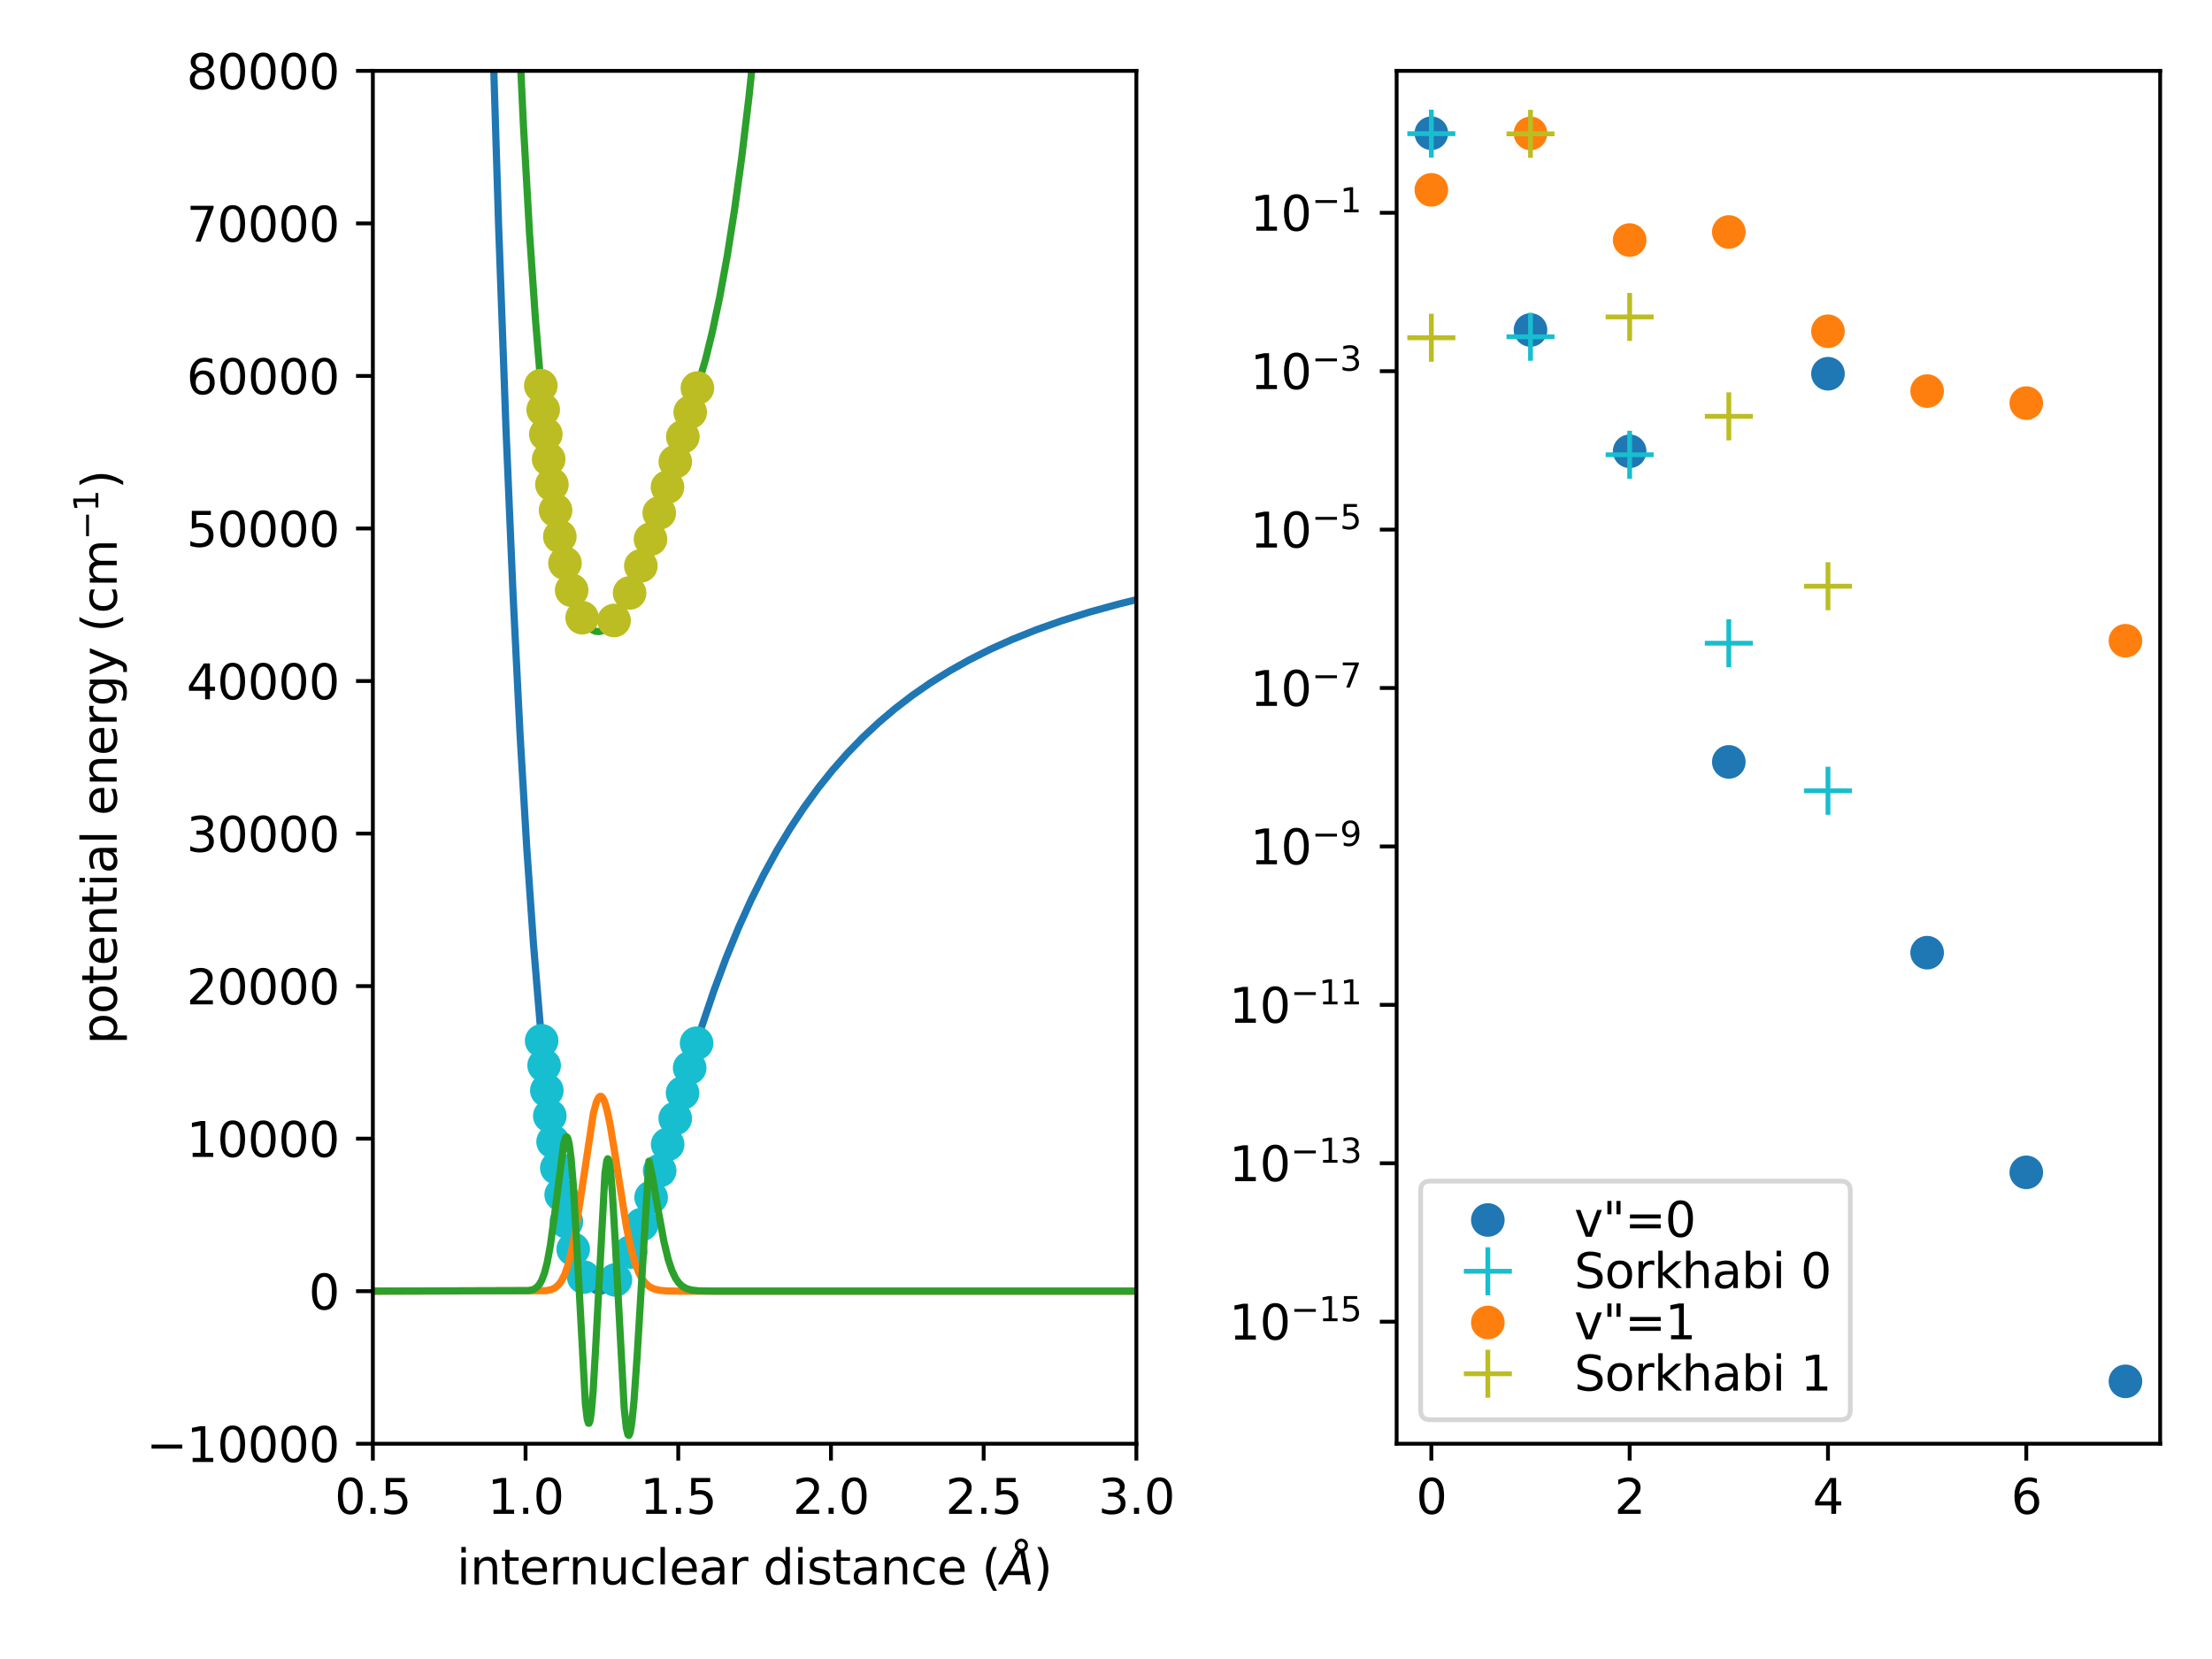 <?xml version="1.0" encoding="utf-8" standalone="no"?>
<!DOCTYPE svg PUBLIC "-//W3C//DTD SVG 1.1//EN"
  "http://www.w3.org/Graphics/SVG/1.1/DTD/svg11.dtd">
<svg height="345.6pt" version="1.1" viewBox="0 0 460.8 345.6" width="460.8pt" xmlns="http://www.w3.org/2000/svg" xmlns:xlink="http://www.w3.org/1999/xlink">
 <defs>
  <style type="text/css">*{stroke-linecap:butt;stroke-linejoin:round;}</style>
 </defs>
 <g id="figure_1">
  <g id="patch_1">
   <path d="M 0 345.6 
L 460.8 345.6 
L 460.8 0 
L 0 0 
z
" style="fill:#ffffff;"/>
  </g>
  <g id="axes_1">
   <g id="patch_2">
    <path d="M 77.672 300.76 
L 236.727 300.76 
L 236.727 14.76 
L 77.672 14.76 
z
" style="fill:#ffffff;"/>
   </g>
   <g id="matplotlib.axis_1">
    <g id="xtick_1">
     <g id="line2d_1">
      <defs>
       <path d="M 0 0 
L 0 3.5 
" id="m16a9543002" style="stroke:#000000;stroke-width:0.8;"/>
      </defs>
      <g>
       <use style="stroke:#000000;stroke-width:0.8;" x="77.672" xlink:href="#m16a9543002" y="300.76"/>
      </g>
     </g>
     <g id="text_1">
      <!-- 0.5 -->
      <g transform="translate(69.72 315.358)scale(0.1 -0.1)">
       <defs>
        <path d="M 2034 4250 
Q 1547 4250 1301 3770 
Q 1056 3291 1056 2328 
Q 1056 1369 1301 889 
Q 1547 409 2034 409 
Q 2525 409 2770 889 
Q 3016 1369 3016 2328 
Q 3016 3291 2770 3770 
Q 2525 4250 2034 4250 
z
M 2034 4750 
Q 2819 4750 3233 4129 
Q 3647 3509 3647 2328 
Q 3647 1150 3233 529 
Q 2819 -91 2034 -91 
Q 1250 -91 836 529 
Q 422 1150 422 2328 
Q 422 3509 836 4129 
Q 1250 4750 2034 4750 
z
" id="DejaVuSans-30" transform="scale(0.016)"/>
        <path d="M 684 794 
L 1344 794 
L 1344 0 
L 684 0 
L 684 794 
z
" id="DejaVuSans-2e" transform="scale(0.016)"/>
        <path d="M 691 4666 
L 3169 4666 
L 3169 4134 
L 1269 4134 
L 1269 2991 
Q 1406 3038 1543 3061 
Q 1681 3084 1819 3084 
Q 2600 3084 3056 2656 
Q 3513 2228 3513 1497 
Q 3513 744 3044 326 
Q 2575 -91 1722 -91 
Q 1428 -91 1123 -41 
Q 819 9 494 109 
L 494 744 
Q 775 591 1075 516 
Q 1375 441 1709 441 
Q 2250 441 2565 725 
Q 2881 1009 2881 1497 
Q 2881 1984 2565 2268 
Q 2250 2553 1709 2553 
Q 1456 2553 1204 2497 
Q 953 2441 691 2322 
L 691 4666 
z
" id="DejaVuSans-35" transform="scale(0.016)"/>
       </defs>
       <use xlink:href="#DejaVuSans-30"/>
       <use x="63.623" xlink:href="#DejaVuSans-2e"/>
       <use x="95.41" xlink:href="#DejaVuSans-35"/>
      </g>
     </g>
    </g>
    <g id="xtick_2">
     <g id="line2d_2">
      <g>
       <use style="stroke:#000000;stroke-width:0.8;" x="109.483" xlink:href="#m16a9543002" y="300.76"/>
      </g>
     </g>
     <g id="text_2">
      <!-- 1.0 -->
      <g transform="translate(101.531 315.358)scale(0.1 -0.1)">
       <defs>
        <path d="M 794 531 
L 1825 531 
L 1825 4091 
L 703 3866 
L 703 4441 
L 1819 4666 
L 2450 4666 
L 2450 531 
L 3481 531 
L 3481 0 
L 794 0 
L 794 531 
z
" id="DejaVuSans-31" transform="scale(0.016)"/>
       </defs>
       <use xlink:href="#DejaVuSans-31"/>
       <use x="63.623" xlink:href="#DejaVuSans-2e"/>
       <use x="95.41" xlink:href="#DejaVuSans-30"/>
      </g>
     </g>
    </g>
    <g id="xtick_3">
     <g id="line2d_3">
      <g>
       <use style="stroke:#000000;stroke-width:0.8;" x="141.294" xlink:href="#m16a9543002" y="300.76"/>
      </g>
     </g>
     <g id="text_3">
      <!-- 1.5 -->
      <g transform="translate(133.342 315.358)scale(0.1 -0.1)">
       <use xlink:href="#DejaVuSans-31"/>
       <use x="63.623" xlink:href="#DejaVuSans-2e"/>
       <use x="95.41" xlink:href="#DejaVuSans-35"/>
      </g>
     </g>
    </g>
    <g id="xtick_4">
     <g id="line2d_4">
      <g>
       <use style="stroke:#000000;stroke-width:0.8;" x="173.105" xlink:href="#m16a9543002" y="300.76"/>
      </g>
     </g>
     <g id="text_4">
      <!-- 2.0 -->
      <g transform="translate(165.153 315.358)scale(0.1 -0.1)">
       <defs>
        <path d="M 1228 531 
L 3431 531 
L 3431 0 
L 469 0 
L 469 531 
Q 828 903 1448 1529 
Q 2069 2156 2228 2338 
Q 2531 2678 2651 2914 
Q 2772 3150 2772 3378 
Q 2772 3750 2511 3984 
Q 2250 4219 1831 4219 
Q 1534 4219 1204 4116 
Q 875 4013 500 3803 
L 500 4441 
Q 881 4594 1212 4672 
Q 1544 4750 1819 4750 
Q 2544 4750 2975 4387 
Q 3406 4025 3406 3419 
Q 3406 3131 3298 2873 
Q 3191 2616 2906 2266 
Q 2828 2175 2409 1742 
Q 1991 1309 1228 531 
z
" id="DejaVuSans-32" transform="scale(0.016)"/>
       </defs>
       <use xlink:href="#DejaVuSans-32"/>
       <use x="63.623" xlink:href="#DejaVuSans-2e"/>
       <use x="95.41" xlink:href="#DejaVuSans-30"/>
      </g>
     </g>
    </g>
    <g id="xtick_5">
     <g id="line2d_5">
      <g>
       <use style="stroke:#000000;stroke-width:0.8;" x="204.916" xlink:href="#m16a9543002" y="300.76"/>
      </g>
     </g>
     <g id="text_5">
      <!-- 2.5 -->
      <g transform="translate(196.964 315.358)scale(0.1 -0.1)">
       <use xlink:href="#DejaVuSans-32"/>
       <use x="63.623" xlink:href="#DejaVuSans-2e"/>
       <use x="95.41" xlink:href="#DejaVuSans-35"/>
      </g>
     </g>
    </g>
    <g id="xtick_6">
     <g id="line2d_6">
      <g>
       <use style="stroke:#000000;stroke-width:0.8;" x="236.727" xlink:href="#m16a9543002" y="300.76"/>
      </g>
     </g>
     <g id="text_6">
      <!-- 3.0 -->
      <g transform="translate(228.775 315.358)scale(0.1 -0.1)">
       <defs>
        <path d="M 2597 2516 
Q 3050 2419 3304 2112 
Q 3559 1806 3559 1356 
Q 3559 666 3084 287 
Q 2609 -91 1734 -91 
Q 1441 -91 1130 -33 
Q 819 25 488 141 
L 488 750 
Q 750 597 1062 519 
Q 1375 441 1716 441 
Q 2309 441 2620 675 
Q 2931 909 2931 1356 
Q 2931 1769 2642 2001 
Q 2353 2234 1838 2234 
L 1294 2234 
L 1294 2753 
L 1863 2753 
Q 2328 2753 2575 2939 
Q 2822 3125 2822 3475 
Q 2822 3834 2567 4026 
Q 2313 4219 1838 4219 
Q 1578 4219 1281 4162 
Q 984 4106 628 3988 
L 628 4550 
Q 988 4650 1302 4700 
Q 1616 4750 1894 4750 
Q 2613 4750 3031 4423 
Q 3450 4097 3450 3541 
Q 3450 3153 3228 2886 
Q 3006 2619 2597 2516 
z
" id="DejaVuSans-33" transform="scale(0.016)"/>
       </defs>
       <use xlink:href="#DejaVuSans-33"/>
       <use x="63.623" xlink:href="#DejaVuSans-2e"/>
       <use x="95.41" xlink:href="#DejaVuSans-30"/>
      </g>
     </g>
    </g>
    <g id="text_7">
     <!-- internuclear distance ($\AA$) -->
     <g transform="translate(95.149 330.058)scale(0.1 -0.1)">
      <defs>
       <path d="M 603 3500 
L 1178 3500 
L 1178 0 
L 603 0 
L 603 3500 
z
M 603 4863 
L 1178 4863 
L 1178 4134 
L 603 4134 
L 603 4863 
z
" id="DejaVuSans-69" transform="scale(0.016)"/>
       <path d="M 3513 2113 
L 3513 0 
L 2938 0 
L 2938 2094 
Q 2938 2591 2744 2837 
Q 2550 3084 2163 3084 
Q 1697 3084 1428 2787 
Q 1159 2491 1159 1978 
L 1159 0 
L 581 0 
L 581 3500 
L 1159 3500 
L 1159 2956 
Q 1366 3272 1645 3428 
Q 1925 3584 2291 3584 
Q 2894 3584 3203 3211 
Q 3513 2838 3513 2113 
z
" id="DejaVuSans-6e" transform="scale(0.016)"/>
       <path d="M 1172 4494 
L 1172 3500 
L 2356 3500 
L 2356 3053 
L 1172 3053 
L 1172 1153 
Q 1172 725 1289 603 
Q 1406 481 1766 481 
L 2356 481 
L 2356 0 
L 1766 0 
Q 1100 0 847 248 
Q 594 497 594 1153 
L 594 3053 
L 172 3053 
L 172 3500 
L 594 3500 
L 594 4494 
L 1172 4494 
z
" id="DejaVuSans-74" transform="scale(0.016)"/>
       <path d="M 3597 1894 
L 3597 1613 
L 953 1613 
Q 991 1019 1311 708 
Q 1631 397 2203 397 
Q 2534 397 2845 478 
Q 3156 559 3463 722 
L 3463 178 
Q 3153 47 2828 -22 
Q 2503 -91 2169 -91 
Q 1331 -91 842 396 
Q 353 884 353 1716 
Q 353 2575 817 3079 
Q 1281 3584 2069 3584 
Q 2775 3584 3186 3129 
Q 3597 2675 3597 1894 
z
M 3022 2063 
Q 3016 2534 2758 2815 
Q 2500 3097 2075 3097 
Q 1594 3097 1305 2825 
Q 1016 2553 972 2059 
L 3022 2063 
z
" id="DejaVuSans-65" transform="scale(0.016)"/>
       <path d="M 2631 2963 
Q 2534 3019 2420 3045 
Q 2306 3072 2169 3072 
Q 1681 3072 1420 2755 
Q 1159 2438 1159 1844 
L 1159 0 
L 581 0 
L 581 3500 
L 1159 3500 
L 1159 2956 
Q 1341 3275 1631 3429 
Q 1922 3584 2338 3584 
Q 2397 3584 2469 3576 
Q 2541 3569 2628 3553 
L 2631 2963 
z
" id="DejaVuSans-72" transform="scale(0.016)"/>
       <path d="M 544 1381 
L 544 3500 
L 1119 3500 
L 1119 1403 
Q 1119 906 1312 657 
Q 1506 409 1894 409 
Q 2359 409 2629 706 
Q 2900 1003 2900 1516 
L 2900 3500 
L 3475 3500 
L 3475 0 
L 2900 0 
L 2900 538 
Q 2691 219 2414 64 
Q 2138 -91 1772 -91 
Q 1169 -91 856 284 
Q 544 659 544 1381 
z
M 1991 3584 
L 1991 3584 
z
" id="DejaVuSans-75" transform="scale(0.016)"/>
       <path d="M 3122 3366 
L 3122 2828 
Q 2878 2963 2633 3030 
Q 2388 3097 2138 3097 
Q 1578 3097 1268 2742 
Q 959 2388 959 1747 
Q 959 1106 1268 751 
Q 1578 397 2138 397 
Q 2388 397 2633 464 
Q 2878 531 3122 666 
L 3122 134 
Q 2881 22 2623 -34 
Q 2366 -91 2075 -91 
Q 1284 -91 818 406 
Q 353 903 353 1747 
Q 353 2603 823 3093 
Q 1294 3584 2113 3584 
Q 2378 3584 2631 3529 
Q 2884 3475 3122 3366 
z
" id="DejaVuSans-63" transform="scale(0.016)"/>
       <path d="M 603 4863 
L 1178 4863 
L 1178 0 
L 603 0 
L 603 4863 
z
" id="DejaVuSans-6c" transform="scale(0.016)"/>
       <path d="M 2194 1759 
Q 1497 1759 1228 1600 
Q 959 1441 959 1056 
Q 959 750 1161 570 
Q 1363 391 1709 391 
Q 2188 391 2477 730 
Q 2766 1069 2766 1631 
L 2766 1759 
L 2194 1759 
z
M 3341 1997 
L 3341 0 
L 2766 0 
L 2766 531 
Q 2569 213 2275 61 
Q 1981 -91 1556 -91 
Q 1019 -91 701 211 
Q 384 513 384 1019 
Q 384 1609 779 1909 
Q 1175 2209 1959 2209 
L 2766 2209 
L 2766 2266 
Q 2766 2663 2505 2880 
Q 2244 3097 1772 3097 
Q 1472 3097 1187 3025 
Q 903 2953 641 2809 
L 641 3341 
Q 956 3463 1253 3523 
Q 1550 3584 1831 3584 
Q 2591 3584 2966 3190 
Q 3341 2797 3341 1997 
z
" id="DejaVuSans-61" transform="scale(0.016)"/>
       <path id="DejaVuSans-20" transform="scale(0.016)"/>
       <path d="M 2906 2969 
L 2906 4863 
L 3481 4863 
L 3481 0 
L 2906 0 
L 2906 525 
Q 2725 213 2448 61 
Q 2172 -91 1784 -91 
Q 1150 -91 751 415 
Q 353 922 353 1747 
Q 353 2572 751 3078 
Q 1150 3584 1784 3584 
Q 2172 3584 2448 3432 
Q 2725 3281 2906 2969 
z
M 947 1747 
Q 947 1113 1208 752 
Q 1469 391 1925 391 
Q 2381 391 2643 752 
Q 2906 1113 2906 1747 
Q 2906 2381 2643 2742 
Q 2381 3103 1925 3103 
Q 1469 3103 1208 2742 
Q 947 2381 947 1747 
z
" id="DejaVuSans-64" transform="scale(0.016)"/>
       <path d="M 2834 3397 
L 2834 2853 
Q 2591 2978 2328 3040 
Q 2066 3103 1784 3103 
Q 1356 3103 1142 2972 
Q 928 2841 928 2578 
Q 928 2378 1081 2264 
Q 1234 2150 1697 2047 
L 1894 2003 
Q 2506 1872 2764 1633 
Q 3022 1394 3022 966 
Q 3022 478 2636 193 
Q 2250 -91 1575 -91 
Q 1294 -91 989 -36 
Q 684 19 347 128 
L 347 722 
Q 666 556 975 473 
Q 1284 391 1588 391 
Q 1994 391 2212 530 
Q 2431 669 2431 922 
Q 2431 1156 2273 1281 
Q 2116 1406 1581 1522 
L 1381 1569 
Q 847 1681 609 1914 
Q 372 2147 372 2553 
Q 372 3047 722 3315 
Q 1072 3584 1716 3584 
Q 2034 3584 2315 3537 
Q 2597 3491 2834 3397 
z
" id="DejaVuSans-73" transform="scale(0.016)"/>
       <path d="M 1984 4856 
Q 1566 4138 1362 3434 
Q 1159 2731 1159 2009 
Q 1159 1288 1364 580 
Q 1569 -128 1984 -844 
L 1484 -844 
Q 1016 -109 783 600 
Q 550 1309 550 2009 
Q 550 2706 781 3412 
Q 1013 4119 1484 4856 
L 1984 4856 
z
" id="DejaVuSans-28" transform="scale(0.016)"/>
       <path d="M 3188 5081 
Q 3188 5278 3048 5417 
Q 2909 5556 2713 5556 
Q 2513 5556 2377 5420 
Q 2241 5284 2241 5081 
Q 2241 4884 2377 4746 
Q 2513 4609 2713 4609 
Q 2909 4609 3048 4746 
Q 3188 4884 3188 5081 
z
M 2203 4397 
Q 2034 4513 1945 4689 
Q 1856 4866 1856 5081 
Q 1856 5438 2106 5689 
Q 2356 5941 2713 5941 
Q 3069 5941 3320 5689 
Q 3572 5438 3572 5081 
Q 3572 4834 3458 4643 
Q 3344 4453 3128 4341 
L 3938 0 
L 3278 0 
L 3084 1197 
L 984 1197 
L 325 0 
L -341 0 
L 2203 4397 
z
M 2584 4044 
L 1275 1722 
L 2988 1722 
L 2584 4044 
z
" id="DejaVuSans-Oblique-c5" transform="scale(0.016)"/>
       <path d="M 513 4856 
L 1013 4856 
Q 1481 4119 1714 3412 
Q 1947 2706 1947 2009 
Q 1947 1309 1714 600 
Q 1481 -109 1013 -844 
L 513 -844 
Q 928 -128 1133 580 
Q 1338 1288 1338 2009 
Q 1338 2731 1133 3434 
Q 928 4138 513 4856 
z
" id="DejaVuSans-29" transform="scale(0.016)"/>
      </defs>
      <use transform="translate(0 0.172)" xlink:href="#DejaVuSans-69"/>
      <use transform="translate(27.783 0.172)" xlink:href="#DejaVuSans-6e"/>
      <use transform="translate(91.162 0.172)" xlink:href="#DejaVuSans-74"/>
      <use transform="translate(130.371 0.172)" xlink:href="#DejaVuSans-65"/>
      <use transform="translate(191.895 0.172)" xlink:href="#DejaVuSans-72"/>
      <use transform="translate(233.008 0.172)" xlink:href="#DejaVuSans-6e"/>
      <use transform="translate(296.387 0.172)" xlink:href="#DejaVuSans-75"/>
      <use transform="translate(359.766 0.172)" xlink:href="#DejaVuSans-63"/>
      <use transform="translate(414.746 0.172)" xlink:href="#DejaVuSans-6c"/>
      <use transform="translate(442.529 0.172)" xlink:href="#DejaVuSans-65"/>
      <use transform="translate(504.053 0.172)" xlink:href="#DejaVuSans-61"/>
      <use transform="translate(565.332 0.172)" xlink:href="#DejaVuSans-72"/>
      <use transform="translate(606.445 0.172)" xlink:href="#DejaVuSans-20"/>
      <use transform="translate(638.232 0.172)" xlink:href="#DejaVuSans-64"/>
      <use transform="translate(701.709 0.172)" xlink:href="#DejaVuSans-69"/>
      <use transform="translate(729.492 0.172)" xlink:href="#DejaVuSans-73"/>
      <use transform="translate(781.592 0.172)" xlink:href="#DejaVuSans-74"/>
      <use transform="translate(820.801 0.172)" xlink:href="#DejaVuSans-61"/>
      <use transform="translate(882.08 0.172)" xlink:href="#DejaVuSans-6e"/>
      <use transform="translate(945.459 0.172)" xlink:href="#DejaVuSans-63"/>
      <use transform="translate(1000.439 0.172)" xlink:href="#DejaVuSans-65"/>
      <use transform="translate(1061.963 0.172)" xlink:href="#DejaVuSans-20"/>
      <use transform="translate(1093.75 0.172)" xlink:href="#DejaVuSans-28"/>
      <use transform="translate(1132.764 0.172)" xlink:href="#DejaVuSans-Oblique-c5"/>
      <use transform="translate(1201.172 0.172)" xlink:href="#DejaVuSans-29"/>
     </g>
    </g>
   </g>
   <g id="matplotlib.axis_2">
    <g id="ytick_1">
     <g id="line2d_7">
      <defs>
       <path d="M 0 0 
L -3.5 0 
" id="m3faa4d8eec" style="stroke:#000000;stroke-width:0.8;"/>
      </defs>
      <g>
       <use style="stroke:#000000;stroke-width:0.8;" x="77.672" xlink:href="#m3faa4d8eec" y="300.76"/>
      </g>
     </g>
     <g id="text_8">
      <!-- −10000 -->
      <g transform="translate(30.48 304.559)scale(0.1 -0.1)">
       <defs>
        <path d="M 678 2272 
L 4684 2272 
L 4684 1741 
L 678 1741 
L 678 2272 
z
" id="DejaVuSans-2212" transform="scale(0.016)"/>
       </defs>
       <use xlink:href="#DejaVuSans-2212"/>
       <use x="83.789" xlink:href="#DejaVuSans-31"/>
       <use x="147.412" xlink:href="#DejaVuSans-30"/>
       <use x="211.035" xlink:href="#DejaVuSans-30"/>
       <use x="274.658" xlink:href="#DejaVuSans-30"/>
       <use x="338.281" xlink:href="#DejaVuSans-30"/>
      </g>
     </g>
    </g>
    <g id="ytick_2">
     <g id="line2d_8">
      <g>
       <use style="stroke:#000000;stroke-width:0.8;" x="77.672" xlink:href="#m3faa4d8eec" y="268.982"/>
      </g>
     </g>
     <g id="text_9">
      <!-- 0 -->
      <g transform="translate(64.309 272.781)scale(0.1 -0.1)">
       <use xlink:href="#DejaVuSans-30"/>
      </g>
     </g>
    </g>
    <g id="ytick_3">
     <g id="line2d_9">
      <g>
       <use style="stroke:#000000;stroke-width:0.8;" x="77.672" xlink:href="#m3faa4d8eec" y="237.204"/>
      </g>
     </g>
     <g id="text_10">
      <!-- 10000 -->
      <g transform="translate(38.859 241.004)scale(0.1 -0.1)">
       <use xlink:href="#DejaVuSans-31"/>
       <use x="63.623" xlink:href="#DejaVuSans-30"/>
       <use x="127.246" xlink:href="#DejaVuSans-30"/>
       <use x="190.869" xlink:href="#DejaVuSans-30"/>
       <use x="254.492" xlink:href="#DejaVuSans-30"/>
      </g>
     </g>
    </g>
    <g id="ytick_4">
     <g id="line2d_10">
      <g>
       <use style="stroke:#000000;stroke-width:0.8;" x="77.672" xlink:href="#m3faa4d8eec" y="205.427"/>
      </g>
     </g>
     <g id="text_11">
      <!-- 20000 -->
      <g transform="translate(38.859 209.226)scale(0.1 -0.1)">
       <use xlink:href="#DejaVuSans-32"/>
       <use x="63.623" xlink:href="#DejaVuSans-30"/>
       <use x="127.246" xlink:href="#DejaVuSans-30"/>
       <use x="190.869" xlink:href="#DejaVuSans-30"/>
       <use x="254.492" xlink:href="#DejaVuSans-30"/>
      </g>
     </g>
    </g>
    <g id="ytick_5">
     <g id="line2d_11">
      <g>
       <use style="stroke:#000000;stroke-width:0.8;" x="77.672" xlink:href="#m3faa4d8eec" y="173.649"/>
      </g>
     </g>
     <g id="text_12">
      <!-- 30000 -->
      <g transform="translate(38.859 177.448)scale(0.1 -0.1)">
       <use xlink:href="#DejaVuSans-33"/>
       <use x="63.623" xlink:href="#DejaVuSans-30"/>
       <use x="127.246" xlink:href="#DejaVuSans-30"/>
       <use x="190.869" xlink:href="#DejaVuSans-30"/>
       <use x="254.492" xlink:href="#DejaVuSans-30"/>
      </g>
     </g>
    </g>
    <g id="ytick_6">
     <g id="line2d_12">
      <g>
       <use style="stroke:#000000;stroke-width:0.8;" x="77.672" xlink:href="#m3faa4d8eec" y="141.871"/>
      </g>
     </g>
     <g id="text_13">
      <!-- 40000 -->
      <g transform="translate(38.859 145.67)scale(0.1 -0.1)">
       <defs>
        <path d="M 2419 4116 
L 825 1625 
L 2419 1625 
L 2419 4116 
z
M 2253 4666 
L 3047 4666 
L 3047 1625 
L 3713 1625 
L 3713 1100 
L 3047 1100 
L 3047 0 
L 2419 0 
L 2419 1100 
L 313 1100 
L 313 1709 
L 2253 4666 
z
" id="DejaVuSans-34" transform="scale(0.016)"/>
       </defs>
       <use xlink:href="#DejaVuSans-34"/>
       <use x="63.623" xlink:href="#DejaVuSans-30"/>
       <use x="127.246" xlink:href="#DejaVuSans-30"/>
       <use x="190.869" xlink:href="#DejaVuSans-30"/>
       <use x="254.492" xlink:href="#DejaVuSans-30"/>
      </g>
     </g>
    </g>
    <g id="ytick_7">
     <g id="line2d_13">
      <g>
       <use style="stroke:#000000;stroke-width:0.8;" x="77.672" xlink:href="#m3faa4d8eec" y="110.093"/>
      </g>
     </g>
     <g id="text_14">
      <!-- 50000 -->
      <g transform="translate(38.859 113.893)scale(0.1 -0.1)">
       <use xlink:href="#DejaVuSans-35"/>
       <use x="63.623" xlink:href="#DejaVuSans-30"/>
       <use x="127.246" xlink:href="#DejaVuSans-30"/>
       <use x="190.869" xlink:href="#DejaVuSans-30"/>
       <use x="254.492" xlink:href="#DejaVuSans-30"/>
      </g>
     </g>
    </g>
    <g id="ytick_8">
     <g id="line2d_14">
      <g>
       <use style="stroke:#000000;stroke-width:0.8;" x="77.672" xlink:href="#m3faa4d8eec" y="78.316"/>
      </g>
     </g>
     <g id="text_15">
      <!-- 60000 -->
      <g transform="translate(38.859 82.115)scale(0.1 -0.1)">
       <defs>
        <path d="M 2113 2584 
Q 1688 2584 1439 2293 
Q 1191 2003 1191 1497 
Q 1191 994 1439 701 
Q 1688 409 2113 409 
Q 2538 409 2786 701 
Q 3034 994 3034 1497 
Q 3034 2003 2786 2293 
Q 2538 2584 2113 2584 
z
M 3366 4563 
L 3366 3988 
Q 3128 4100 2886 4159 
Q 2644 4219 2406 4219 
Q 1781 4219 1451 3797 
Q 1122 3375 1075 2522 
Q 1259 2794 1537 2939 
Q 1816 3084 2150 3084 
Q 2853 3084 3261 2657 
Q 3669 2231 3669 1497 
Q 3669 778 3244 343 
Q 2819 -91 2113 -91 
Q 1303 -91 875 529 
Q 447 1150 447 2328 
Q 447 3434 972 4092 
Q 1497 4750 2381 4750 
Q 2619 4750 2861 4703 
Q 3103 4656 3366 4563 
z
" id="DejaVuSans-36" transform="scale(0.016)"/>
       </defs>
       <use xlink:href="#DejaVuSans-36"/>
       <use x="63.623" xlink:href="#DejaVuSans-30"/>
       <use x="127.246" xlink:href="#DejaVuSans-30"/>
       <use x="190.869" xlink:href="#DejaVuSans-30"/>
       <use x="254.492" xlink:href="#DejaVuSans-30"/>
      </g>
     </g>
    </g>
    <g id="ytick_9">
     <g id="line2d_15">
      <g>
       <use style="stroke:#000000;stroke-width:0.8;" x="77.672" xlink:href="#m3faa4d8eec" y="46.538"/>
      </g>
     </g>
     <g id="text_16">
      <!-- 70000 -->
      <g transform="translate(38.859 50.337)scale(0.1 -0.1)">
       <defs>
        <path d="M 525 4666 
L 3525 4666 
L 3525 4397 
L 1831 0 
L 1172 0 
L 2766 4134 
L 525 4134 
L 525 4666 
z
" id="DejaVuSans-37" transform="scale(0.016)"/>
       </defs>
       <use xlink:href="#DejaVuSans-37"/>
       <use x="63.623" xlink:href="#DejaVuSans-30"/>
       <use x="127.246" xlink:href="#DejaVuSans-30"/>
       <use x="190.869" xlink:href="#DejaVuSans-30"/>
       <use x="254.492" xlink:href="#DejaVuSans-30"/>
      </g>
     </g>
    </g>
    <g id="ytick_10">
     <g id="line2d_16">
      <g>
       <use style="stroke:#000000;stroke-width:0.8;" x="77.672" xlink:href="#m3faa4d8eec" y="14.76"/>
      </g>
     </g>
     <g id="text_17">
      <!-- 80000 -->
      <g transform="translate(38.859 18.559)scale(0.1 -0.1)">
       <defs>
        <path d="M 2034 2216 
Q 1584 2216 1326 1975 
Q 1069 1734 1069 1313 
Q 1069 891 1326 650 
Q 1584 409 2034 409 
Q 2484 409 2743 651 
Q 3003 894 3003 1313 
Q 3003 1734 2745 1975 
Q 2488 2216 2034 2216 
z
M 1403 2484 
Q 997 2584 770 2862 
Q 544 3141 544 3541 
Q 544 4100 942 4425 
Q 1341 4750 2034 4750 
Q 2731 4750 3128 4425 
Q 3525 4100 3525 3541 
Q 3525 3141 3298 2862 
Q 3072 2584 2669 2484 
Q 3125 2378 3379 2068 
Q 3634 1759 3634 1313 
Q 3634 634 3220 271 
Q 2806 -91 2034 -91 
Q 1263 -91 848 271 
Q 434 634 434 1313 
Q 434 1759 690 2068 
Q 947 2378 1403 2484 
z
M 1172 3481 
Q 1172 3119 1398 2916 
Q 1625 2713 2034 2713 
Q 2441 2713 2670 2916 
Q 2900 3119 2900 3481 
Q 2900 3844 2670 4047 
Q 2441 4250 2034 4250 
Q 1625 4250 1398 4047 
Q 1172 3844 1172 3481 
z
" id="DejaVuSans-38" transform="scale(0.016)"/>
       </defs>
       <use xlink:href="#DejaVuSans-38"/>
       <use x="63.623" xlink:href="#DejaVuSans-30"/>
       <use x="127.246" xlink:href="#DejaVuSans-30"/>
       <use x="190.869" xlink:href="#DejaVuSans-30"/>
       <use x="254.492" xlink:href="#DejaVuSans-30"/>
      </g>
     </g>
    </g>
    <g id="text_18">
     <!-- potential energy (cm$^{-1}$) -->
     <g transform="translate(24.38 217.56)rotate(-90)scale(0.1 -0.1)">
      <defs>
       <path d="M 1159 525 
L 1159 -1331 
L 581 -1331 
L 581 3500 
L 1159 3500 
L 1159 2969 
Q 1341 3281 1617 3432 
Q 1894 3584 2278 3584 
Q 2916 3584 3314 3078 
Q 3713 2572 3713 1747 
Q 3713 922 3314 415 
Q 2916 -91 2278 -91 
Q 1894 -91 1617 61 
Q 1341 213 1159 525 
z
M 3116 1747 
Q 3116 2381 2855 2742 
Q 2594 3103 2138 3103 
Q 1681 3103 1420 2742 
Q 1159 2381 1159 1747 
Q 1159 1113 1420 752 
Q 1681 391 2138 391 
Q 2594 391 2855 752 
Q 3116 1113 3116 1747 
z
" id="DejaVuSans-70" transform="scale(0.016)"/>
       <path d="M 1959 3097 
Q 1497 3097 1228 2736 
Q 959 2375 959 1747 
Q 959 1119 1226 758 
Q 1494 397 1959 397 
Q 2419 397 2687 759 
Q 2956 1122 2956 1747 
Q 2956 2369 2687 2733 
Q 2419 3097 1959 3097 
z
M 1959 3584 
Q 2709 3584 3137 3096 
Q 3566 2609 3566 1747 
Q 3566 888 3137 398 
Q 2709 -91 1959 -91 
Q 1206 -91 779 398 
Q 353 888 353 1747 
Q 353 2609 779 3096 
Q 1206 3584 1959 3584 
z
" id="DejaVuSans-6f" transform="scale(0.016)"/>
       <path d="M 2906 1791 
Q 2906 2416 2648 2759 
Q 2391 3103 1925 3103 
Q 1463 3103 1205 2759 
Q 947 2416 947 1791 
Q 947 1169 1205 825 
Q 1463 481 1925 481 
Q 2391 481 2648 825 
Q 2906 1169 2906 1791 
z
M 3481 434 
Q 3481 -459 3084 -895 
Q 2688 -1331 1869 -1331 
Q 1566 -1331 1297 -1286 
Q 1028 -1241 775 -1147 
L 775 -588 
Q 1028 -725 1275 -790 
Q 1522 -856 1778 -856 
Q 2344 -856 2625 -561 
Q 2906 -266 2906 331 
L 2906 616 
Q 2728 306 2450 153 
Q 2172 0 1784 0 
Q 1141 0 747 490 
Q 353 981 353 1791 
Q 353 2603 747 3093 
Q 1141 3584 1784 3584 
Q 2172 3584 2450 3431 
Q 2728 3278 2906 2969 
L 2906 3500 
L 3481 3500 
L 3481 434 
z
" id="DejaVuSans-67" transform="scale(0.016)"/>
       <path d="M 2059 -325 
Q 1816 -950 1584 -1140 
Q 1353 -1331 966 -1331 
L 506 -1331 
L 506 -850 
L 844 -850 
Q 1081 -850 1212 -737 
Q 1344 -625 1503 -206 
L 1606 56 
L 191 3500 
L 800 3500 
L 1894 763 
L 2988 3500 
L 3597 3500 
L 2059 -325 
z
" id="DejaVuSans-79" transform="scale(0.016)"/>
       <path d="M 3328 2828 
Q 3544 3216 3844 3400 
Q 4144 3584 4550 3584 
Q 5097 3584 5394 3201 
Q 5691 2819 5691 2113 
L 5691 0 
L 5113 0 
L 5113 2094 
Q 5113 2597 4934 2840 
Q 4756 3084 4391 3084 
Q 3944 3084 3684 2787 
Q 3425 2491 3425 1978 
L 3425 0 
L 2847 0 
L 2847 2094 
Q 2847 2600 2669 2842 
Q 2491 3084 2119 3084 
Q 1678 3084 1418 2786 
Q 1159 2488 1159 1978 
L 1159 0 
L 581 0 
L 581 3500 
L 1159 3500 
L 1159 2956 
Q 1356 3278 1631 3431 
Q 1906 3584 2284 3584 
Q 2666 3584 2933 3390 
Q 3200 3197 3328 2828 
z
" id="DejaVuSans-6d" transform="scale(0.016)"/>
      </defs>
      <use transform="translate(0 0.684)" xlink:href="#DejaVuSans-70"/>
      <use transform="translate(63.477 0.684)" xlink:href="#DejaVuSans-6f"/>
      <use transform="translate(124.658 0.684)" xlink:href="#DejaVuSans-74"/>
      <use transform="translate(163.867 0.684)" xlink:href="#DejaVuSans-65"/>
      <use transform="translate(225.391 0.684)" xlink:href="#DejaVuSans-6e"/>
      <use transform="translate(288.77 0.684)" xlink:href="#DejaVuSans-74"/>
      <use transform="translate(327.979 0.684)" xlink:href="#DejaVuSans-69"/>
      <use transform="translate(355.762 0.684)" xlink:href="#DejaVuSans-61"/>
      <use transform="translate(417.041 0.684)" xlink:href="#DejaVuSans-6c"/>
      <use transform="translate(444.824 0.684)" xlink:href="#DejaVuSans-20"/>
      <use transform="translate(476.611 0.684)" xlink:href="#DejaVuSans-65"/>
      <use transform="translate(538.135 0.684)" xlink:href="#DejaVuSans-6e"/>
      <use transform="translate(601.514 0.684)" xlink:href="#DejaVuSans-65"/>
      <use transform="translate(663.037 0.684)" xlink:href="#DejaVuSans-72"/>
      <use transform="translate(704.15 0.684)" xlink:href="#DejaVuSans-67"/>
      <use transform="translate(767.627 0.684)" xlink:href="#DejaVuSans-79"/>
      <use transform="translate(826.807 0.684)" xlink:href="#DejaVuSans-20"/>
      <use transform="translate(858.594 0.684)" xlink:href="#DejaVuSans-28"/>
      <use transform="translate(897.607 0.684)" xlink:href="#DejaVuSans-63"/>
      <use transform="translate(952.588 0.684)" xlink:href="#DejaVuSans-6d"/>
      <use transform="translate(1050.957 38.966)scale(0.7)" xlink:href="#DejaVuSans-2212"/>
      <use transform="translate(1109.609 38.966)scale(0.7)" xlink:href="#DejaVuSans-31"/>
      <use transform="translate(1156.88 0.684)" xlink:href="#DejaVuSans-29"/>
     </g>
    </g>
   </g>
   <g id="line2d_17">
    <path clip-path="url(#pdc30f7dbc5)" d="M 102.379 -1 
L 103.884 47.445 
L 105.411 89.466 
L 106.874 123.795 
L 108.338 152.995 
L 109.737 176.683 
L 111.137 196.704 
L 112.473 212.781 
L 113.809 226.211 
L 115.145 237.277 
L 116.418 245.988 
L 117.627 252.742 
L 118.772 257.888 
L 119.853 261.728 
L 120.808 264.364 
L 121.698 266.24 
L 122.525 267.516 
L 123.289 268.325 
L 123.989 268.777 
L 124.689 268.972 
L 125.388 268.925 
L 126.088 268.655 
L 126.852 268.122 
L 127.742 267.212 
L 128.76 265.826 
L 129.906 263.873 
L 131.242 261.133 
L 132.832 257.319 
L 134.677 252.283 
L 136.904 245.528 
L 139.767 236.087 
L 144.093 220.958 
L 146.256 213.655 
L 148.738 206.321 
L 151.282 199.5 
L 153.827 193.306 
L 156.436 187.536 
L 159.108 182.163 
L 161.844 177.163 
L 164.643 172.513 
L 167.506 168.19 
L 170.433 164.172 
L 173.423 160.438 
L 176.54 156.901 
L 179.721 153.623 
L 183.03 150.53 
L 186.465 147.617 
L 190.092 144.837 
L 193.845 142.239 
L 197.79 139.779 
L 201.925 137.46 
L 206.315 135.252 
L 210.96 133.166 
L 215.922 131.181 
L 221.203 129.308 
L 226.929 127.517 
L 233.1 125.824 
L 236.727 124.928 
L 236.727 124.928 
" style="fill:none;stroke:#1f77b4;stroke-linecap:square;stroke-width:1.5;"/>
   </g>
   <g id="line2d_18">
    <defs>
     <path d="M 0 3 
C 0.796 3 1.559 2.684 2.121 2.121 
C 2.684 1.559 3 0.796 3 0 
C 3 -0.796 2.684 -1.559 2.121 -2.121 
C 1.559 -2.684 0.796 -3 0 -3 
C -0.796 -3 -1.559 -2.684 -2.121 -2.121 
C -2.684 -1.559 -3 -0.796 -3 0 
C -3 0.796 -2.684 1.559 -2.121 2.121 
C -1.559 2.684 -0.796 3 0 3 
z
" id="md16d7d0db3" style="stroke:#17becf;"/>
    </defs>
    <g clip-path="url(#pdc30f7dbc5)">
     <use style="fill:#17becf;stroke:#17becf;" x="112.834" xlink:href="#md16d7d0db3" y="216.816"/>
     <use style="fill:#17becf;stroke:#17becf;" x="113.352" xlink:href="#md16d7d0db3" y="221.947"/>
     <use style="fill:#17becf;stroke:#17becf;" x="113.915" xlink:href="#md16d7d0db3" y="227.163"/>
     <use style="fill:#17becf;stroke:#17becf;" x="114.534" xlink:href="#md16d7d0db3" y="232.463"/>
     <use style="fill:#17becf;stroke:#17becf;" x="115.222" xlink:href="#md16d7d0db3" y="237.848"/>
     <use style="fill:#17becf;stroke:#17becf;" x="116" xlink:href="#md16d7d0db3" y="243.318"/>
     <use style="fill:#17becf;stroke:#17becf;" x="116.903" xlink:href="#md16d7d0db3" y="248.873"/>
     <use style="fill:#17becf;stroke:#17becf;" x="117.992" xlink:href="#md16d7d0db3" y="254.513"/>
     <use style="fill:#17becf;stroke:#17becf;" x="119.401" xlink:href="#md16d7d0db3" y="260.237"/>
     <use style="fill:#17becf;stroke:#17becf;" x="121.593" xlink:href="#md16d7d0db3" y="266.046"/>
     <use style="fill:#17becf;stroke:#17becf;" x="128.201" xlink:href="#md16d7d0db3" y="266.631"/>
     <use style="fill:#17becf;stroke:#17becf;" x="131.384" xlink:href="#md16d7d0db3" y="260.814"/>
     <use style="fill:#17becf;stroke:#17becf;" x="133.679" xlink:href="#md16d7d0db3" y="255.081"/>
     <use style="fill:#17becf;stroke:#17becf;" x="135.642" xlink:href="#md16d7d0db3" y="249.433"/>
     <use style="fill:#17becf;stroke:#17becf;" x="137.423" xlink:href="#md16d7d0db3" y="243.87"/>
     <use style="fill:#17becf;stroke:#17becf;" x="139.086" xlink:href="#md16d7d0db3" y="238.392"/>
     <use style="fill:#17becf;stroke:#17becf;" x="140.667" xlink:href="#md16d7d0db3" y="232.998"/>
     <use style="fill:#17becf;stroke:#17becf;" x="142.19" xlink:href="#md16d7d0db3" y="227.689"/>
     <use style="fill:#17becf;stroke:#17becf;" x="143.669" xlink:href="#md16d7d0db3" y="222.465"/>
     <use style="fill:#17becf;stroke:#17becf;" x="145.114" xlink:href="#md16d7d0db3" y="217.326"/>
    </g>
   </g>
   <g id="line2d_19">
    <path clip-path="url(#pdc30f7dbc5)" d="M 107.772 -1 
L 109.038 26.085 
L 110.31 48.562 
L 111.519 66.184 
L 112.855 82.356 
L 114.191 94.725 
L 115.463 104.473 
L 116.672 112.058 
L 117.817 117.882 
L 118.899 122.281 
L 119.917 125.537 
L 120.871 127.882 
L 121.762 129.508 
L 122.589 130.572 
L 123.352 131.203 
L 124.052 131.508 
L 124.752 131.571 
L 125.452 131.408 
L 126.215 130.992 
L 127.043 130.284 
L 127.997 129.164 
L 129.078 127.542 
L 130.351 125.212 
L 131.814 122.051 
L 133.532 117.796 
L 135.631 111.97 
L 138.24 104.04 
L 141.93 92.048 
L 146.956 74.973 
L 148.419 69.006 
L 149.946 61.802 
L 151.473 53.46 
L 153 43.82 
L 154.527 32.704 
L 156.054 19.912 
L 157.581 5.218 
L 158.169 -1 
L 158.169 -1 
" style="fill:none;stroke:#2ca02c;stroke-linecap:square;stroke-width:1.5;"/>
   </g>
   <g id="line2d_20">
    <defs>
     <path d="M 0 3 
C 0.796 3 1.559 2.684 2.121 2.121 
C 2.684 1.559 3 0.796 3 0 
C 3 -0.796 2.684 -1.559 2.121 -2.121 
C 1.559 -2.684 0.796 -3 0 -3 
C -0.796 -3 -1.559 -2.684 -2.121 -2.121 
C -2.684 -1.559 -3 -0.796 -3 0 
C -3 0.796 -2.684 1.559 -2.121 2.121 
C -1.559 2.684 -0.796 3 0 3 
z
" id="mdaa20f67df" style="stroke:#bcbd22;"/>
    </defs>
    <g clip-path="url(#pdc30f7dbc5)">
     <use style="fill:#bcbd22;stroke:#bcbd22;" x="112.658" xlink:href="#mdaa20f67df" y="80.342"/>
     <use style="fill:#bcbd22;stroke:#bcbd22;" x="113.158" xlink:href="#mdaa20f67df" y="85.359"/>
     <use style="fill:#bcbd22;stroke:#bcbd22;" x="113.702" xlink:href="#mdaa20f67df" y="90.464"/>
     <use style="fill:#bcbd22;stroke:#bcbd22;" x="114.303" xlink:href="#mdaa20f67df" y="95.658"/>
     <use style="fill:#bcbd22;stroke:#bcbd22;" x="114.973" xlink:href="#mdaa20f67df" y="100.94"/>
     <use style="fill:#bcbd22;stroke:#bcbd22;" x="115.735" xlink:href="#mdaa20f67df" y="106.311"/>
     <use style="fill:#bcbd22;stroke:#bcbd22;" x="116.621" xlink:href="#mdaa20f67df" y="111.771"/>
     <use style="fill:#bcbd22;stroke:#bcbd22;" x="117.695" xlink:href="#mdaa20f67df" y="117.319"/>
     <use style="fill:#bcbd22;stroke:#bcbd22;" x="119.09" xlink:href="#mdaa20f67df" y="122.956"/>
     <use style="fill:#bcbd22;stroke:#bcbd22;" x="121.274" xlink:href="#mdaa20f67df" y="128.681"/>
     <use style="fill:#bcbd22;stroke:#bcbd22;" x="127.925" xlink:href="#mdaa20f67df" y="129.259"/>
     <use style="fill:#bcbd22;stroke:#bcbd22;" x="131.159" xlink:href="#mdaa20f67df" y="123.524"/>
     <use style="fill:#bcbd22;stroke:#bcbd22;" x="133.5" xlink:href="#mdaa20f67df" y="117.879"/>
     <use style="fill:#bcbd22;stroke:#bcbd22;" x="135.51" xlink:href="#mdaa20f67df" y="112.322"/>
     <use style="fill:#bcbd22;stroke:#bcbd22;" x="137.337" xlink:href="#mdaa20f67df" y="106.853"/>
     <use style="fill:#bcbd22;stroke:#bcbd22;" x="139.048" xlink:href="#mdaa20f67df" y="101.473"/>
     <use style="fill:#bcbd22;stroke:#bcbd22;" x="140.678" xlink:href="#mdaa20f67df" y="96.182"/>
     <use style="fill:#bcbd22;stroke:#bcbd22;" x="142.251" xlink:href="#mdaa20f67df" y="90.979"/>
     <use style="fill:#bcbd22;stroke:#bcbd22;" x="143.782" xlink:href="#mdaa20f67df" y="85.865"/>
     <use style="fill:#bcbd22;stroke:#bcbd22;" x="145.281" xlink:href="#mdaa20f67df" y="80.84"/>
    </g>
   </g>
   <g id="line2d_21">
    <path clip-path="url(#pdc30f7dbc5)" d="M 77.672 268.982 
L 113.746 268.874 
L 114.891 268.626 
L 115.654 268.254 
L 116.354 267.655 
L 116.99 266.793 
L 117.627 265.522 
L 118.263 263.736 
L 118.963 261.075 
L 119.726 257.276 
L 120.68 251.319 
L 123.607 231.948 
L 124.243 229.58 
L 124.689 228.653 
L 125.007 228.384 
L 125.261 228.41 
L 125.579 228.737 
L 125.961 229.549 
L 126.47 231.283 
L 127.106 234.333 
L 128.06 240.151 
L 130.542 255.836 
L 131.496 260.297 
L 132.323 263.204 
L 133.087 265.165 
L 133.85 266.55 
L 134.614 267.486 
L 135.377 268.093 
L 136.268 268.517 
L 137.413 268.793 
L 139.067 268.936 
L 142.948 268.981 
L 236.727 268.982 
L 236.727 268.982 
" style="fill:none;stroke:#ff7f0e;stroke-linecap:square;stroke-width:1.5;"/>
   </g>
   <g id="line2d_22">
    <path clip-path="url(#pdc30f7dbc5)" d="M 77.672 268.962 
L 110.183 268.859 
L 111.137 268.608 
L 111.773 268.218 
L 112.346 267.591 
L 112.855 266.703 
L 113.427 265.189 
L 114 262.975 
L 114.636 259.54 
L 115.4 254.048 
L 117.436 238.241 
L 117.817 237.001 
L 118.008 236.817 
L 118.135 236.877 
L 118.326 237.259 
L 118.581 238.345 
L 118.963 241.271 
L 119.408 246.638 
L 120.044 257.445 
L 121.953 292.528 
L 122.335 295.675 
L 122.589 296.49 
L 122.716 296.493 
L 122.907 295.983 
L 123.162 294.362 
L 123.543 290.039 
L 124.052 281.378 
L 126.025 244.432 
L 126.406 241.802 
L 126.597 241.393 
L 126.724 241.463 
L 126.915 242.077 
L 127.17 243.811 
L 127.552 248.201 
L 128.124 257.928 
L 130.033 293.404 
L 130.478 297.485 
L 130.796 298.84 
L 130.987 299.02 
L 131.114 298.879 
L 131.305 298.291 
L 131.623 296.36 
L 132.069 291.895 
L 132.705 282.827 
L 135.186 241.901 
L 135.313 242.359 
L 135.886 244.995 
L 137.031 251.66 
L 138.304 258.63 
L 139.194 262.33 
L 139.958 264.641 
L 140.721 266.261 
L 141.421 267.266 
L 142.185 267.976 
L 143.012 268.436 
L 144.03 268.732 
L 145.493 268.898 
L 148.483 268.959 
L 181.948 268.962 
L 236.727 268.962 
L 236.727 268.962 
" style="fill:none;stroke:#2ca02c;stroke-linecap:square;stroke-width:1.5;"/>
   </g>
   <g id="patch_3">
    <path d="M 77.672 300.76 
L 77.672 14.76 
" style="fill:none;stroke:#000000;stroke-linecap:square;stroke-linejoin:miter;stroke-width:0.8;"/>
   </g>
   <g id="patch_4">
    <path d="M 236.727 300.76 
L 236.727 14.76 
" style="fill:none;stroke:#000000;stroke-linecap:square;stroke-linejoin:miter;stroke-width:0.8;"/>
   </g>
   <g id="patch_5">
    <path d="M 77.672 300.76 
L 236.727 300.76 
" style="fill:none;stroke:#000000;stroke-linecap:square;stroke-linejoin:miter;stroke-width:0.8;"/>
   </g>
   <g id="patch_6">
    <path d="M 77.672 14.76 
L 236.727 14.76 
" style="fill:none;stroke:#000000;stroke-linecap:square;stroke-linejoin:miter;stroke-width:0.8;"/>
   </g>
  </g>
  <g id="axes_2">
   <g id="patch_7">
    <path d="M 290.945 300.76 
L 450 300.76 
L 450 14.76 
L 290.945 14.76 
z
" style="fill:#ffffff;"/>
   </g>
   <g id="matplotlib.axis_3">
    <g id="xtick_7">
     <g id="line2d_23">
      <g>
       <use style="stroke:#000000;stroke-width:0.8;" x="298.175" xlink:href="#m16a9543002" y="300.76"/>
      </g>
     </g>
     <g id="text_19">
      <!-- 0 -->
      <g transform="translate(294.994 315.358)scale(0.1 -0.1)">
       <use xlink:href="#DejaVuSans-30"/>
      </g>
     </g>
    </g>
    <g id="xtick_8">
     <g id="line2d_24">
      <g>
       <use style="stroke:#000000;stroke-width:0.8;" x="339.488" xlink:href="#m16a9543002" y="300.76"/>
      </g>
     </g>
     <g id="text_20">
      <!-- 2 -->
      <g transform="translate(336.307 315.358)scale(0.1 -0.1)">
       <use xlink:href="#DejaVuSans-32"/>
      </g>
     </g>
    </g>
    <g id="xtick_9">
     <g id="line2d_25">
      <g>
       <use style="stroke:#000000;stroke-width:0.8;" x="380.801" xlink:href="#m16a9543002" y="300.76"/>
      </g>
     </g>
     <g id="text_21">
      <!-- 4 -->
      <g transform="translate(377.62 315.358)scale(0.1 -0.1)">
       <use xlink:href="#DejaVuSans-34"/>
      </g>
     </g>
    </g>
    <g id="xtick_10">
     <g id="line2d_26">
      <g>
       <use style="stroke:#000000;stroke-width:0.8;" x="422.114" xlink:href="#m16a9543002" y="300.76"/>
      </g>
     </g>
     <g id="text_22">
      <!-- 6 -->
      <g transform="translate(418.933 315.358)scale(0.1 -0.1)">
       <use xlink:href="#DejaVuSans-36"/>
      </g>
     </g>
    </g>
   </g>
   <g id="matplotlib.axis_4">
    <g id="ytick_11">
     <g id="line2d_27">
      <g>
       <use style="stroke:#000000;stroke-width:0.8;" x="290.945" xlink:href="#m3faa4d8eec" y="275.327"/>
      </g>
     </g>
     <g id="text_23">
      <!-- $\mathdefault{10^{-15}}$ -->
      <g transform="translate(256.045 279.126)scale(0.1 -0.1)">
       <use transform="translate(0 0.684)" xlink:href="#DejaVuSans-31"/>
       <use transform="translate(63.623 0.684)" xlink:href="#DejaVuSans-30"/>
       <use transform="translate(128.203 38.966)scale(0.7)" xlink:href="#DejaVuSans-2212"/>
       <use transform="translate(186.855 38.966)scale(0.7)" xlink:href="#DejaVuSans-31"/>
       <use transform="translate(231.392 38.966)scale(0.7)" xlink:href="#DejaVuSans-35"/>
      </g>
     </g>
    </g>
    <g id="ytick_12">
     <g id="line2d_28">
      <g>
       <use style="stroke:#000000;stroke-width:0.8;" x="290.945" xlink:href="#m3faa4d8eec" y="242.326"/>
      </g>
     </g>
     <g id="text_24">
      <!-- $\mathdefault{10^{-13}}$ -->
      <g transform="translate(256.045 246.126)scale(0.1 -0.1)">
       <use transform="translate(0 0.766)" xlink:href="#DejaVuSans-31"/>
       <use transform="translate(63.623 0.766)" xlink:href="#DejaVuSans-30"/>
       <use transform="translate(128.203 39.047)scale(0.7)" xlink:href="#DejaVuSans-2212"/>
       <use transform="translate(186.855 39.047)scale(0.7)" xlink:href="#DejaVuSans-31"/>
       <use transform="translate(231.392 39.047)scale(0.7)" xlink:href="#DejaVuSans-33"/>
      </g>
     </g>
    </g>
    <g id="ytick_13">
     <g id="line2d_29">
      <g>
       <use style="stroke:#000000;stroke-width:0.8;" x="290.945" xlink:href="#m3faa4d8eec" y="209.326"/>
      </g>
     </g>
     <g id="text_25">
      <!-- $\mathdefault{10^{-11}}$ -->
      <g transform="translate(256.045 213.125)scale(0.1 -0.1)">
       <use transform="translate(0 0.684)" xlink:href="#DejaVuSans-31"/>
       <use transform="translate(63.623 0.684)" xlink:href="#DejaVuSans-30"/>
       <use transform="translate(128.203 38.966)scale(0.7)" xlink:href="#DejaVuSans-2212"/>
       <use transform="translate(186.855 38.966)scale(0.7)" xlink:href="#DejaVuSans-31"/>
       <use transform="translate(231.392 38.966)scale(0.7)" xlink:href="#DejaVuSans-31"/>
      </g>
     </g>
    </g>
    <g id="ytick_14">
     <g id="line2d_30">
      <g>
       <use style="stroke:#000000;stroke-width:0.8;" x="290.945" xlink:href="#m3faa4d8eec" y="176.326"/>
      </g>
     </g>
     <g id="text_26">
      <!-- $\mathdefault{10^{-9}}$ -->
      <g transform="translate(260.445 180.125)scale(0.1 -0.1)">
       <defs>
        <path d="M 703 97 
L 703 672 
Q 941 559 1184 500 
Q 1428 441 1663 441 
Q 2288 441 2617 861 
Q 2947 1281 2994 2138 
Q 2813 1869 2534 1725 
Q 2256 1581 1919 1581 
Q 1219 1581 811 2004 
Q 403 2428 403 3163 
Q 403 3881 828 4315 
Q 1253 4750 1959 4750 
Q 2769 4750 3195 4129 
Q 3622 3509 3622 2328 
Q 3622 1225 3098 567 
Q 2575 -91 1691 -91 
Q 1453 -91 1209 -44 
Q 966 3 703 97 
z
M 1959 2075 
Q 2384 2075 2632 2365 
Q 2881 2656 2881 3163 
Q 2881 3666 2632 3958 
Q 2384 4250 1959 4250 
Q 1534 4250 1286 3958 
Q 1038 3666 1038 3163 
Q 1038 2656 1286 2365 
Q 1534 2075 1959 2075 
z
" id="DejaVuSans-39" transform="scale(0.016)"/>
       </defs>
       <use transform="translate(0 0.766)" xlink:href="#DejaVuSans-31"/>
       <use transform="translate(63.623 0.766)" xlink:href="#DejaVuSans-30"/>
       <use transform="translate(128.203 39.047)scale(0.7)" xlink:href="#DejaVuSans-2212"/>
       <use transform="translate(186.855 39.047)scale(0.7)" xlink:href="#DejaVuSans-39"/>
      </g>
     </g>
    </g>
    <g id="ytick_15">
     <g id="line2d_31">
      <g>
       <use style="stroke:#000000;stroke-width:0.8;" x="290.945" xlink:href="#m3faa4d8eec" y="143.326"/>
      </g>
     </g>
     <g id="text_27">
      <!-- $\mathdefault{10^{-7}}$ -->
      <g transform="translate(260.445 147.125)scale(0.1 -0.1)">
       <use transform="translate(0 0.684)" xlink:href="#DejaVuSans-31"/>
       <use transform="translate(63.623 0.684)" xlink:href="#DejaVuSans-30"/>
       <use transform="translate(128.203 38.966)scale(0.7)" xlink:href="#DejaVuSans-2212"/>
       <use transform="translate(186.855 38.966)scale(0.7)" xlink:href="#DejaVuSans-37"/>
      </g>
     </g>
    </g>
    <g id="ytick_16">
     <g id="line2d_32">
      <g>
       <use style="stroke:#000000;stroke-width:0.8;" x="290.945" xlink:href="#m3faa4d8eec" y="110.326"/>
      </g>
     </g>
     <g id="text_28">
      <!-- $\mathdefault{10^{-5}}$ -->
      <g transform="translate(260.445 114.125)scale(0.1 -0.1)">
       <use transform="translate(0 0.684)" xlink:href="#DejaVuSans-31"/>
       <use transform="translate(63.623 0.684)" xlink:href="#DejaVuSans-30"/>
       <use transform="translate(128.203 38.966)scale(0.7)" xlink:href="#DejaVuSans-2212"/>
       <use transform="translate(186.855 38.966)scale(0.7)" xlink:href="#DejaVuSans-35"/>
      </g>
     </g>
    </g>
    <g id="ytick_17">
     <g id="line2d_33">
      <g>
       <use style="stroke:#000000;stroke-width:0.8;" x="290.945" xlink:href="#m3faa4d8eec" y="77.325"/>
      </g>
     </g>
     <g id="text_29">
      <!-- $\mathdefault{10^{-3}}$ -->
      <g transform="translate(260.445 81.125)scale(0.1 -0.1)">
       <use transform="translate(0 0.766)" xlink:href="#DejaVuSans-31"/>
       <use transform="translate(63.623 0.766)" xlink:href="#DejaVuSans-30"/>
       <use transform="translate(128.203 39.047)scale(0.7)" xlink:href="#DejaVuSans-2212"/>
       <use transform="translate(186.855 39.047)scale(0.7)" xlink:href="#DejaVuSans-33"/>
      </g>
     </g>
    </g>
    <g id="ytick_18">
     <g id="line2d_34">
      <g>
       <use style="stroke:#000000;stroke-width:0.8;" x="290.945" xlink:href="#m3faa4d8eec" y="44.325"/>
      </g>
     </g>
     <g id="text_30">
      <!-- $\mathdefault{10^{-1}}$ -->
      <g transform="translate(260.445 48.124)scale(0.1 -0.1)">
       <use transform="translate(0 0.684)" xlink:href="#DejaVuSans-31"/>
       <use transform="translate(63.623 0.684)" xlink:href="#DejaVuSans-30"/>
       <use transform="translate(128.203 38.966)scale(0.7)" xlink:href="#DejaVuSans-2212"/>
       <use transform="translate(186.855 38.966)scale(0.7)" xlink:href="#DejaVuSans-31"/>
      </g>
     </g>
    </g>
   </g>
   <g id="line2d_35">
    <defs>
     <path d="M 0 3 
C 0.796 3 1.559 2.684 2.121 2.121 
C 2.684 1.559 3 0.796 3 0 
C 3 -0.796 2.684 -1.559 2.121 -2.121 
C 1.559 -2.684 0.796 -3 0 -3 
C -0.796 -3 -1.559 -2.684 -2.121 -2.121 
C -2.684 -1.559 -3 -0.796 -3 0 
C -3 0.796 -2.684 1.559 -2.121 2.121 
C -1.559 2.684 -0.796 3 0 3 
z
" id="mbae984857c" style="stroke:#1f77b4;"/>
    </defs>
    <g clip-path="url(#pbf404f94bb)">
     <use style="fill:#1f77b4;stroke:#1f77b4;" x="298.175" xlink:href="#mbae984857c" y="27.76"/>
    </g>
   </g>
   <g id="line2d_36">
    <g clip-path="url(#pbf404f94bb)">
     <use style="fill:#1f77b4;stroke:#1f77b4;" x="318.832" xlink:href="#mbae984857c" y="68.74"/>
    </g>
   </g>
   <g id="line2d_37">
    <g clip-path="url(#pbf404f94bb)">
     <use style="fill:#1f77b4;stroke:#1f77b4;" x="339.488" xlink:href="#mbae984857c" y="94.01"/>
    </g>
   </g>
   <g id="line2d_38">
    <g clip-path="url(#pbf404f94bb)">
     <use style="fill:#1f77b4;stroke:#1f77b4;" x="360.145" xlink:href="#mbae984857c" y="158.72"/>
    </g>
   </g>
   <g id="line2d_39">
    <g clip-path="url(#pbf404f94bb)">
     <use style="fill:#1f77b4;stroke:#1f77b4;" x="380.801" xlink:href="#mbae984857c" y="77.856"/>
    </g>
   </g>
   <g id="line2d_40">
    <g clip-path="url(#pbf404f94bb)">
     <use style="fill:#1f77b4;stroke:#1f77b4;" x="401.457" xlink:href="#mbae984857c" y="198.461"/>
    </g>
   </g>
   <g id="line2d_41">
    <g clip-path="url(#pbf404f94bb)">
     <use style="fill:#1f77b4;stroke:#1f77b4;" x="422.114" xlink:href="#mbae984857c" y="244.221"/>
    </g>
   </g>
   <g id="line2d_42">
    <g clip-path="url(#pbf404f94bb)">
     <use style="fill:#1f77b4;stroke:#1f77b4;" x="442.77" xlink:href="#mbae984857c" y="287.76"/>
    </g>
   </g>
   <g id="line2d_43">
    <defs>
     <path d="M -5 0 
L 5 0 
M 0 5 
L 0 -5 
" id="mfa9c60078f" style="stroke:#17becf;"/>
    </defs>
    <g clip-path="url(#pbf404f94bb)">
     <use style="fill:#17becf;stroke:#17becf;" x="298.175" xlink:href="#mfa9c60078f" y="27.845"/>
     <use style="fill:#17becf;stroke:#17becf;" x="318.832" xlink:href="#mfa9c60078f" y="70.155"/>
     <use style="fill:#17becf;stroke:#17becf;" x="339.488" xlink:href="#mfa9c60078f" y="94.736"/>
     <use style="fill:#17becf;stroke:#17becf;" x="360.145" xlink:href="#mfa9c60078f" y="133.997"/>
     <use style="fill:#17becf;stroke:#17becf;" x="380.801" xlink:href="#mfa9c60078f" y="164.736"/>
    </g>
   </g>
   <g id="line2d_44">
    <defs>
     <path d="M 0 3 
C 0.796 3 1.559 2.684 2.121 2.121 
C 2.684 1.559 3 0.796 3 0 
C 3 -0.796 2.684 -1.559 2.121 -2.121 
C 1.559 -2.684 0.796 -3 0 -3 
C -0.796 -3 -1.559 -2.684 -2.121 -2.121 
C -2.684 -1.559 -3 -0.796 -3 0 
C -3 0.796 -2.684 1.559 -2.121 2.121 
C -1.559 2.684 -0.796 3 0 3 
z
" id="m719e7dd678" style="stroke:#ff7f0e;"/>
    </defs>
    <g clip-path="url(#pbf404f94bb)">
     <use style="fill:#ff7f0e;stroke:#ff7f0e;" x="298.175" xlink:href="#m719e7dd678" y="39.553"/>
    </g>
   </g>
   <g id="line2d_45">
    <g clip-path="url(#pbf404f94bb)">
     <use style="fill:#ff7f0e;stroke:#ff7f0e;" x="318.832" xlink:href="#m719e7dd678" y="27.786"/>
    </g>
   </g>
   <g id="line2d_46">
    <g clip-path="url(#pbf404f94bb)">
     <use style="fill:#ff7f0e;stroke:#ff7f0e;" x="339.488" xlink:href="#m719e7dd678" y="50.009"/>
    </g>
   </g>
   <g id="line2d_47">
    <g clip-path="url(#pbf404f94bb)">
     <use style="fill:#ff7f0e;stroke:#ff7f0e;" x="360.145" xlink:href="#m719e7dd678" y="48.323"/>
    </g>
   </g>
   <g id="line2d_48">
    <g clip-path="url(#pbf404f94bb)">
     <use style="fill:#ff7f0e;stroke:#ff7f0e;" x="380.801" xlink:href="#m719e7dd678" y="69.009"/>
    </g>
   </g>
   <g id="line2d_49">
    <g clip-path="url(#pbf404f94bb)">
     <use style="fill:#ff7f0e;stroke:#ff7f0e;" x="401.457" xlink:href="#m719e7dd678" y="81.471"/>
    </g>
   </g>
   <g id="line2d_50">
    <g clip-path="url(#pbf404f94bb)">
     <use style="fill:#ff7f0e;stroke:#ff7f0e;" x="422.114" xlink:href="#m719e7dd678" y="83.974"/>
    </g>
   </g>
   <g id="line2d_51">
    <g clip-path="url(#pbf404f94bb)">
     <use style="fill:#ff7f0e;stroke:#ff7f0e;" x="442.77" xlink:href="#m719e7dd678" y="133.482"/>
    </g>
   </g>
   <g id="line2d_52">
    <defs>
     <path d="M -5 0 
L 5 0 
M 0 5 
L 0 -5 
" id="m5eb413f31a" style="stroke:#bcbd22;"/>
    </defs>
    <g clip-path="url(#pbf404f94bb)">
     <use style="fill:#bcbd22;stroke:#bcbd22;" x="298.175" xlink:href="#m5eb413f31a" y="70.363"/>
     <use style="fill:#bcbd22;stroke:#bcbd22;" x="318.832" xlink:href="#m5eb413f31a" y="27.881"/>
     <use style="fill:#bcbd22;stroke:#bcbd22;" x="339.488" xlink:href="#m5eb413f31a" y="66.022"/>
     <use style="fill:#bcbd22;stroke:#bcbd22;" x="360.145" xlink:href="#m5eb413f31a" y="86.729"/>
     <use style="fill:#bcbd22;stroke:#bcbd22;" x="380.801" xlink:href="#m5eb413f31a" y="122.118"/>
    </g>
   </g>
   <g id="patch_8">
    <path d="M 290.945 300.76 
L 290.945 14.76 
" style="fill:none;stroke:#000000;stroke-linecap:square;stroke-linejoin:miter;stroke-width:0.8;"/>
   </g>
   <g id="patch_9">
    <path d="M 450 300.76 
L 450 14.76 
" style="fill:none;stroke:#000000;stroke-linecap:square;stroke-linejoin:miter;stroke-width:0.8;"/>
   </g>
   <g id="patch_10">
    <path d="M 290.945 300.76 
L 450 300.76 
" style="fill:none;stroke:#000000;stroke-linecap:square;stroke-linejoin:miter;stroke-width:0.8;"/>
   </g>
   <g id="patch_11">
    <path d="M 290.945 14.76 
L 450 14.76 
" style="fill:none;stroke:#000000;stroke-linecap:square;stroke-linejoin:miter;stroke-width:0.8;"/>
   </g>
   <g id="legend_1">
    <g id="patch_12">
     <path d="M 297.945 295.76 
L 383.447 295.76 
Q 385.447 295.76 385.447 293.76 
L 385.447 248.048 
Q 385.447 246.048 383.447 246.048 
L 297.945 246.048 
Q 295.945 246.048 295.945 248.048 
L 295.945 293.76 
Q 295.945 295.76 297.945 295.76 
z
" style="fill:#ffffff;opacity:0.8;stroke:#cccccc;stroke-linejoin:miter;"/>
    </g>
    <g id="line2d_53"/>
    <g id="line2d_54">
     <g>
      <use style="fill:#1f77b4;stroke:#1f77b4;" x="309.945" xlink:href="#mbae984857c" y="254.146"/>
     </g>
    </g>
    <g id="text_31">
     <!-- v"=0 -->
     <g transform="translate(327.945 257.646)scale(0.1 -0.1)">
      <defs>
       <path d="M 191 3500 
L 800 3500 
L 1894 563 
L 2988 3500 
L 3597 3500 
L 2284 0 
L 1503 0 
L 191 3500 
z
" id="DejaVuSans-76" transform="scale(0.016)"/>
       <path d="M 1147 4666 
L 1147 2931 
L 616 2931 
L 616 4666 
L 1147 4666 
z
M 2328 4666 
L 2328 2931 
L 1797 2931 
L 1797 4666 
L 2328 4666 
z
" id="DejaVuSans-22" transform="scale(0.016)"/>
       <path d="M 678 2906 
L 4684 2906 
L 4684 2381 
L 678 2381 
L 678 2906 
z
M 678 1631 
L 4684 1631 
L 4684 1100 
L 678 1100 
L 678 1631 
z
" id="DejaVuSans-3d" transform="scale(0.016)"/>
      </defs>
      <use xlink:href="#DejaVuSans-76"/>
      <use x="59.18" xlink:href="#DejaVuSans-22"/>
      <use x="105.176" xlink:href="#DejaVuSans-3d"/>
      <use x="188.965" xlink:href="#DejaVuSans-30"/>
     </g>
    </g>
    <g id="line2d_55"/>
    <g id="line2d_56">
     <g>
      <use style="fill:#17becf;stroke:#17becf;" x="309.945" xlink:href="#mfa9c60078f" y="264.824"/>
     </g>
    </g>
    <g id="text_32">
     <!-- Sorkhabi 0 -->
     <g transform="translate(327.945 268.324)scale(0.1 -0.1)">
      <defs>
       <path d="M 3425 4513 
L 3425 3897 
Q 3066 4069 2747 4153 
Q 2428 4238 2131 4238 
Q 1616 4238 1336 4038 
Q 1056 3838 1056 3469 
Q 1056 3159 1242 3001 
Q 1428 2844 1947 2747 
L 2328 2669 
Q 3034 2534 3370 2195 
Q 3706 1856 3706 1288 
Q 3706 609 3251 259 
Q 2797 -91 1919 -91 
Q 1588 -91 1214 -16 
Q 841 59 441 206 
L 441 856 
Q 825 641 1194 531 
Q 1563 422 1919 422 
Q 2459 422 2753 634 
Q 3047 847 3047 1241 
Q 3047 1584 2836 1778 
Q 2625 1972 2144 2069 
L 1759 2144 
Q 1053 2284 737 2584 
Q 422 2884 422 3419 
Q 422 4038 858 4394 
Q 1294 4750 2059 4750 
Q 2388 4750 2728 4690 
Q 3069 4631 3425 4513 
z
" id="DejaVuSans-53" transform="scale(0.016)"/>
       <path d="M 581 4863 
L 1159 4863 
L 1159 1991 
L 2875 3500 
L 3609 3500 
L 1753 1863 
L 3688 0 
L 2938 0 
L 1159 1709 
L 1159 0 
L 581 0 
L 581 4863 
z
" id="DejaVuSans-6b" transform="scale(0.016)"/>
       <path d="M 3513 2113 
L 3513 0 
L 2938 0 
L 2938 2094 
Q 2938 2591 2744 2837 
Q 2550 3084 2163 3084 
Q 1697 3084 1428 2787 
Q 1159 2491 1159 1978 
L 1159 0 
L 581 0 
L 581 4863 
L 1159 4863 
L 1159 2956 
Q 1366 3272 1645 3428 
Q 1925 3584 2291 3584 
Q 2894 3584 3203 3211 
Q 3513 2838 3513 2113 
z
" id="DejaVuSans-68" transform="scale(0.016)"/>
       <path d="M 3116 1747 
Q 3116 2381 2855 2742 
Q 2594 3103 2138 3103 
Q 1681 3103 1420 2742 
Q 1159 2381 1159 1747 
Q 1159 1113 1420 752 
Q 1681 391 2138 391 
Q 2594 391 2855 752 
Q 3116 1113 3116 1747 
z
M 1159 2969 
Q 1341 3281 1617 3432 
Q 1894 3584 2278 3584 
Q 2916 3584 3314 3078 
Q 3713 2572 3713 1747 
Q 3713 922 3314 415 
Q 2916 -91 2278 -91 
Q 1894 -91 1617 61 
Q 1341 213 1159 525 
L 1159 0 
L 581 0 
L 581 4863 
L 1159 4863 
L 1159 2969 
z
" id="DejaVuSans-62" transform="scale(0.016)"/>
      </defs>
      <use xlink:href="#DejaVuSans-53"/>
      <use x="63.477" xlink:href="#DejaVuSans-6f"/>
      <use x="124.658" xlink:href="#DejaVuSans-72"/>
      <use x="165.771" xlink:href="#DejaVuSans-6b"/>
      <use x="223.682" xlink:href="#DejaVuSans-68"/>
      <use x="287.061" xlink:href="#DejaVuSans-61"/>
      <use x="348.34" xlink:href="#DejaVuSans-62"/>
      <use x="411.816" xlink:href="#DejaVuSans-69"/>
      <use x="439.6" xlink:href="#DejaVuSans-20"/>
      <use x="471.387" xlink:href="#DejaVuSans-30"/>
     </g>
    </g>
    <g id="line2d_57"/>
    <g id="line2d_58">
     <g>
      <use style="fill:#ff7f0e;stroke:#ff7f0e;" x="309.945" xlink:href="#m719e7dd678" y="275.502"/>
     </g>
    </g>
    <g id="text_33">
     <!-- v"=1 -->
     <g transform="translate(327.945 279.002)scale(0.1 -0.1)">
      <use xlink:href="#DejaVuSans-76"/>
      <use x="59.18" xlink:href="#DejaVuSans-22"/>
      <use x="105.176" xlink:href="#DejaVuSans-3d"/>
      <use x="188.965" xlink:href="#DejaVuSans-31"/>
     </g>
    </g>
    <g id="line2d_59"/>
    <g id="line2d_60">
     <g>
      <use style="fill:#bcbd22;stroke:#bcbd22;" x="309.945" xlink:href="#m5eb413f31a" y="286.18"/>
     </g>
    </g>
    <g id="text_34">
     <!-- Sorkhabi 1 -->
     <g transform="translate(327.945 289.68)scale(0.1 -0.1)">
      <use xlink:href="#DejaVuSans-53"/>
      <use x="63.477" xlink:href="#DejaVuSans-6f"/>
      <use x="124.658" xlink:href="#DejaVuSans-72"/>
      <use x="165.771" xlink:href="#DejaVuSans-6b"/>
      <use x="223.682" xlink:href="#DejaVuSans-68"/>
      <use x="287.061" xlink:href="#DejaVuSans-61"/>
      <use x="348.34" xlink:href="#DejaVuSans-62"/>
      <use x="411.816" xlink:href="#DejaVuSans-69"/>
      <use x="439.6" xlink:href="#DejaVuSans-20"/>
      <use x="471.387" xlink:href="#DejaVuSans-31"/>
     </g>
    </g>
   </g>
  </g>
 </g>
 <defs>
  <clipPath id="pdc30f7dbc5">
   <rect height="286" width="159.055" x="77.672" y="14.76"/>
  </clipPath>
  <clipPath id="pbf404f94bb">
   <rect height="286" width="159.055" x="290.945" y="14.76"/>
  </clipPath>
 </defs>
</svg>
